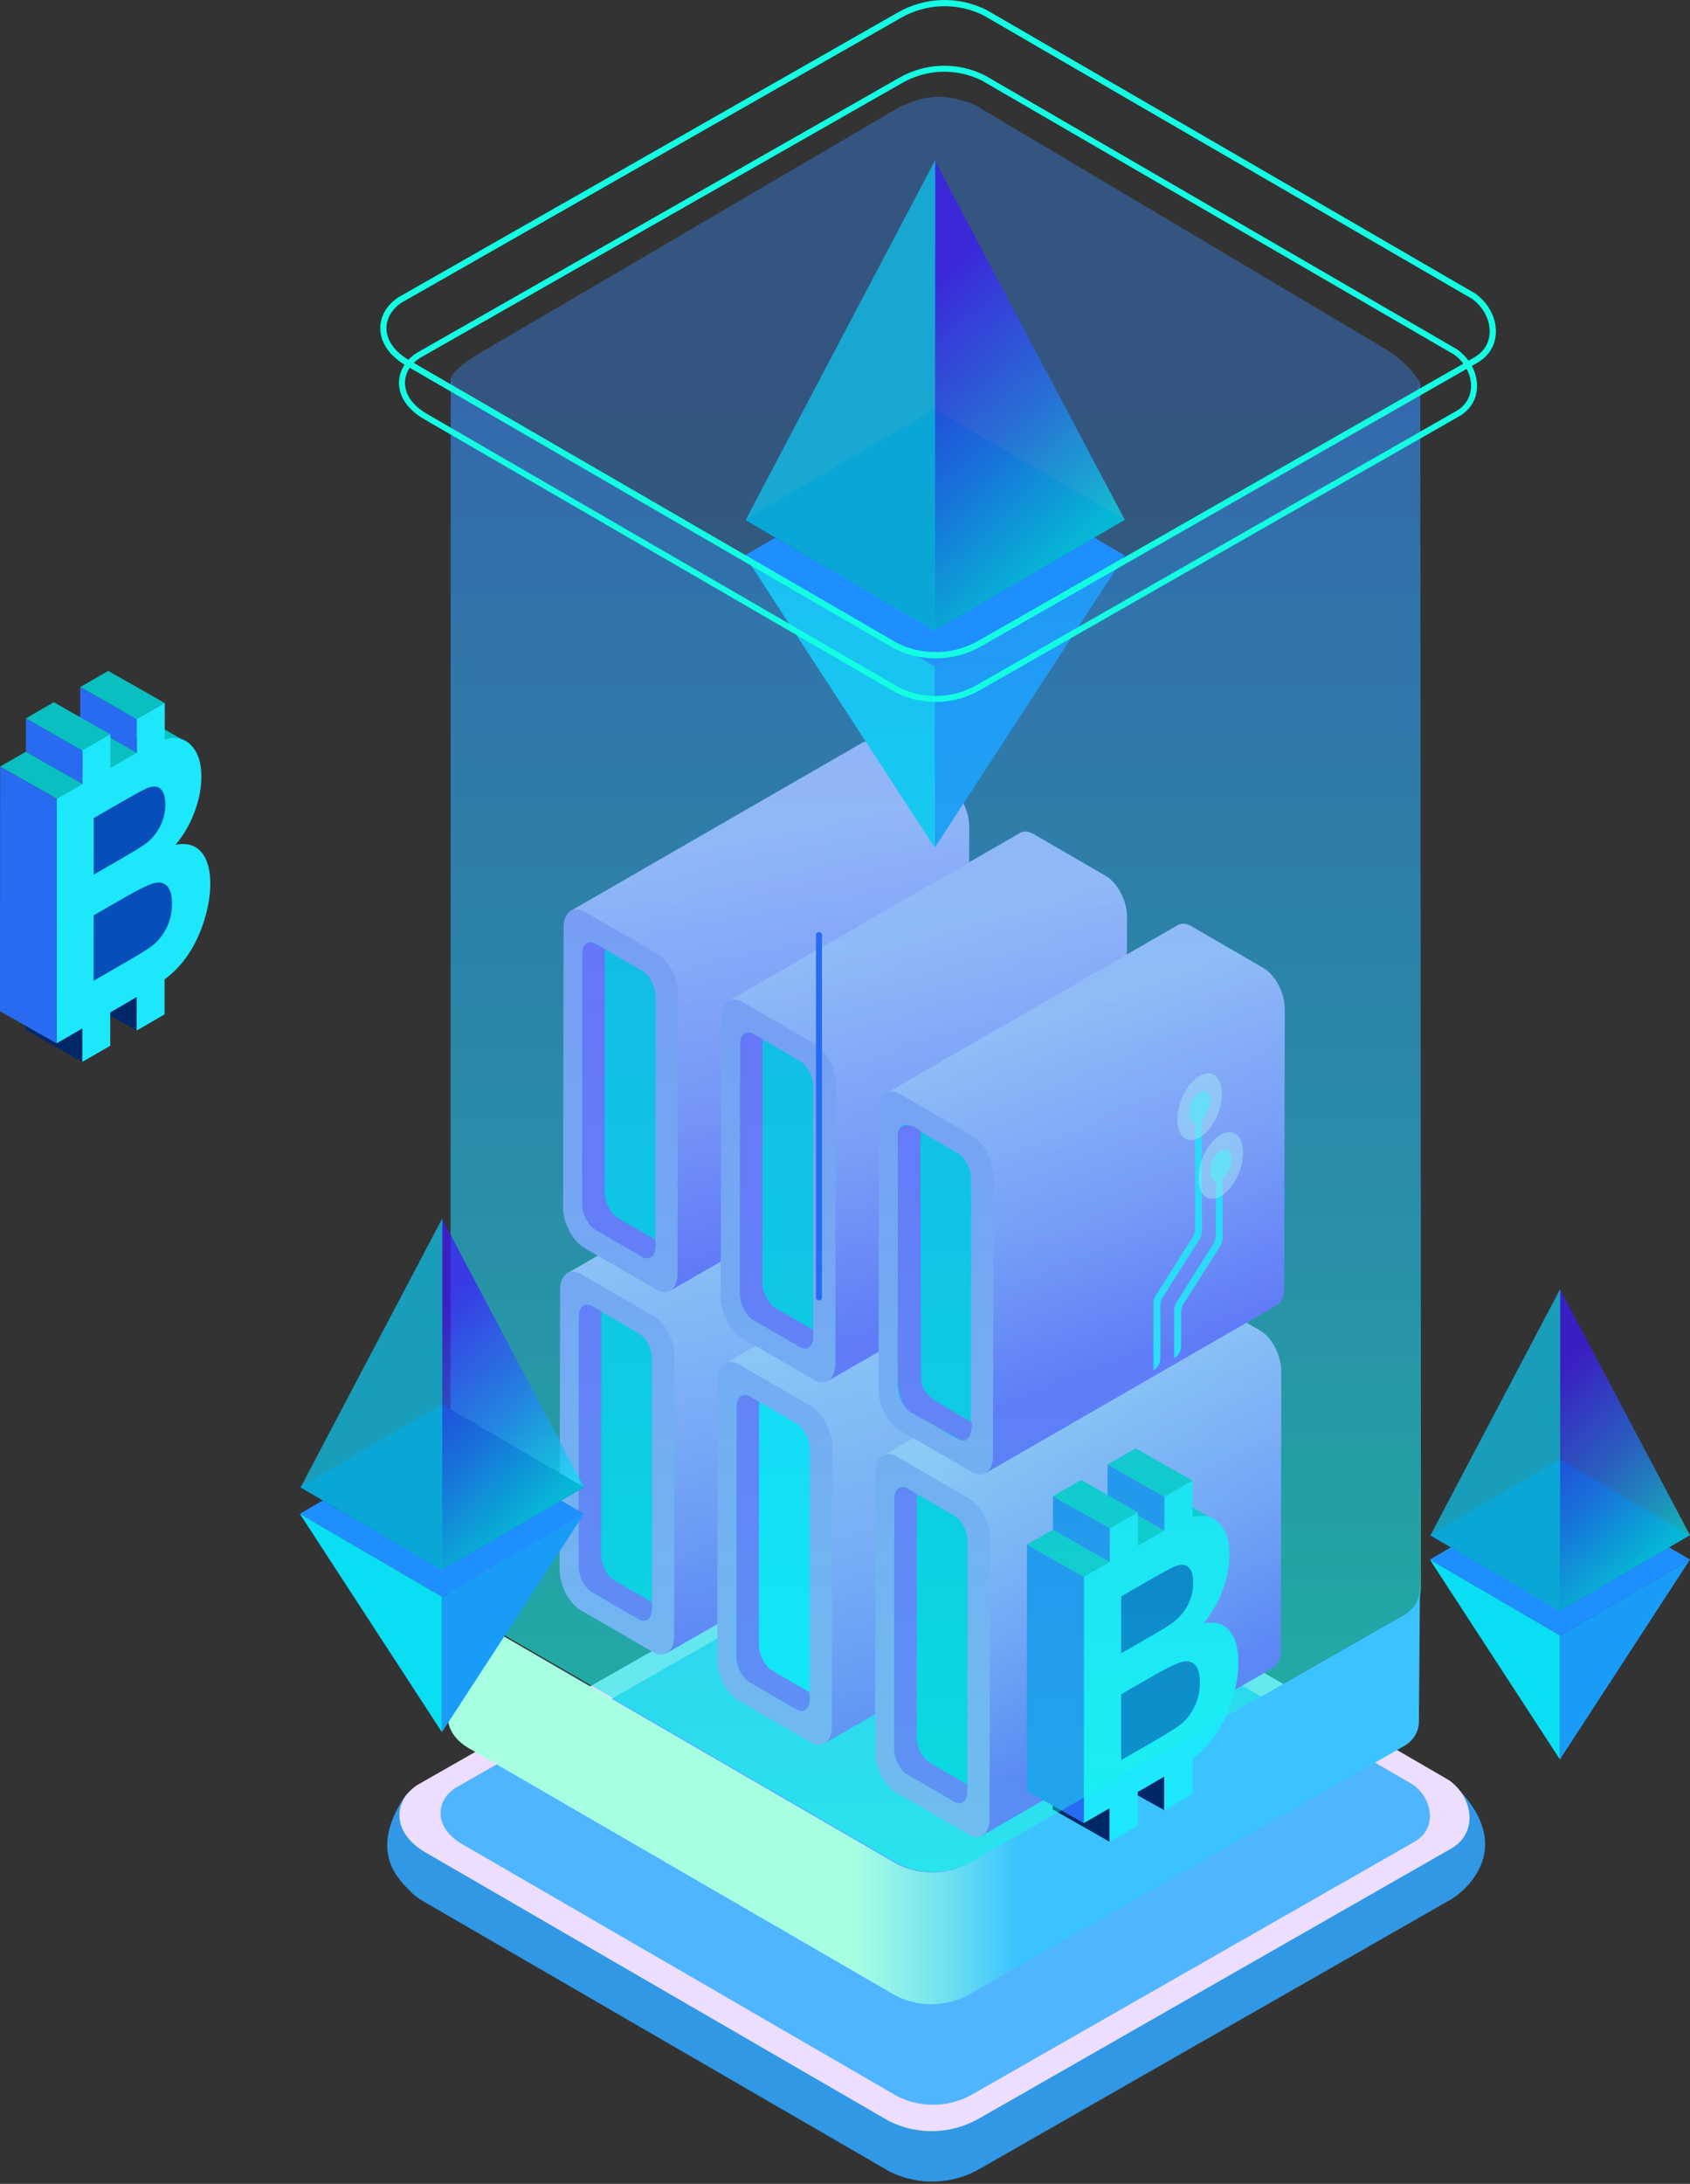 <svg width="295" height="381" viewBox="0 0 295 381" fill="none" xmlns="http://www.w3.org/2000/svg">
<rect x="0" y="0" width="295" height="381" fill="#333333" stroke="none"/>
<path d="M254.848 312.42C254.848 312.42 248.745 311.745 249.983 318.649L172.037 273.419C166.931 270.858 160.877 271.042 155.939 273.913L86.172 313.614C79.328 310.477 73.037 309.459 70.219 314.06C65.105 322.408 68.543 326.947 71.431 329.754C72.106 330.503 72.982 331.199 74.071 331.807C74.164 331.861 74.216 331.89 74.216 331.89L155.259 378.841C160.284 381.353 166.237 381.164 171.092 378.338L253.462 331.27C253.462 331.27 265.471 323.974 254.848 312.42Z" fill="#3098E5"/>
<path d="M155.853 264.082L72.793 311.44C68.654 314.208 68.319 319.632 74.13 323.093L155.173 370.044C160.198 372.557 166.151 372.367 171.006 369.541L253.376 322.472C258.004 319.777 257.195 313.675 253.007 310.62L171.951 263.588C169.558 262.386 166.957 261.789 164.36 261.789C161.416 261.789 158.477 262.556 155.853 264.082Z" fill="#EDDEFF"/>
<path d="M157.153 267.657L79.457 311.939C76.001 314.251 75.723 318.779 80.576 321.669L156.648 365.728C160.843 367.827 165.814 367.669 169.866 365.309L246.988 321.268C250.852 319.018 250.175 313.922 246.679 311.371L170.596 267.243C168.598 266.24 166.427 265.742 164.258 265.742C161.8 265.742 159.345 266.383 157.153 267.657Z" fill="#50B5FF"/>
<g opacity="0.395">
<path d="M248.045 277.202L247.914 66.692C246.133 64.091 244.3 62.389 241.849 60.884L170.044 18.224C163.917 15.913 161.037 16.96 157.071 18.635L84.3 61.279C81.701 62.715 79.344 64.549 78.682 65.819L78.642 275.765C78.246 277.827 79.27 280.145 82.166 281.871L156.819 325.108C160.936 327.168 165.814 327.012 169.792 324.696L245.475 281.476C247.208 280.467 248.002 278.872 248.034 277.202H248.045Z" fill="url(#paint0_linear_1336_144089)"/>
</g>
<path d="M247.819 276.902C247.928 278.729 247.146 280.515 245.262 281.61L169.579 324.832C165.6 327.148 160.723 327.302 156.607 325.244L81.953 282.005C79.686 280.655 78.572 278.943 78.38 277.272V298.504C77.775 300.656 78.742 303.154 81.813 304.984L156.468 348.222C160.584 350.281 165.462 350.126 169.44 347.81L245.123 304.59C247.007 303.493 247.789 301.707 247.681 299.882H247.682L247.863 276.902H247.819Z" fill="url(#paint1_linear_1336_144089)"/>
<path d="M149.96 192.781C149.95 192.786 149.939 192.793 149.929 192.798L98.914 222.195L116.326 288.45L167.082 259.204C167.94 258.795 168.495 257.719 168.497 256.149L168.584 207.398C168.588 204.671 166.935 201.502 164.892 200.317L152.306 193.02C151.783 192.718 151.286 192.574 150.835 192.574C150.517 192.574 150.223 192.644 149.96 192.781Z" fill="url(#paint2_linear_1336_144089)"/>
<path d="M113.959 288.219L101.37 280.921C99.328 279.737 97.676 276.567 97.682 273.84L97.767 225.091C97.773 222.365 99.433 221.114 101.475 222.299L114.063 229.595C116.105 230.779 117.757 233.95 117.753 236.676L117.666 285.426C117.661 288.153 116.002 289.403 113.959 288.219Z" fill="#AB94F8"/>
<path d="M111.426 282.46L103.37 277.79C102.062 277.031 101.005 275.003 101.008 273.258L101.035 229.695C101.038 227.95 102.101 227.149 103.408 227.907L111.465 232.578C112.773 233.337 113.83 235.364 113.827 237.109L113.8 280.672C113.796 282.418 112.734 283.218 111.426 282.46Z" fill="#03C5E0"/>
<path d="M101.044 229.701L101.016 273.265C101.014 275.009 102.071 277.038 103.377 277.796L111.432 282.466C112.742 283.224 113.803 282.425 113.807 280.679L113.808 279.511L107.299 275.737C105.993 274.98 104.935 272.951 104.938 271.207L104.964 228.811L103.416 227.915C103.081 227.72 102.763 227.629 102.474 227.629C101.635 227.629 101.046 228.403 101.044 229.701Z" fill="#8E4FFF"/>
<path d="M177.502 208.514C177.492 208.519 177.48 208.527 177.47 208.533L126.455 237.931L143.868 304.184L194.625 274.939C195.482 274.531 196.037 273.452 196.04 271.883L196.125 223.133C196.129 220.406 194.479 217.235 192.435 216.052L179.848 208.756C179.326 208.452 178.829 208.309 178.378 208.309C178.061 208.309 177.766 208.379 177.502 208.514Z" fill="url(#paint3_linear_1336_144089)"/>
<path d="M141.486 303.96L128.899 296.664C126.855 295.479 125.204 292.309 125.209 289.582L125.296 240.832C125.3 238.106 126.96 236.856 129.002 238.041L141.59 245.337C143.633 246.52 145.285 249.692 145.28 252.418L145.193 301.167C145.189 303.894 143.529 305.145 141.486 303.96Z" fill="#AB94F8"/>
<path d="M138.958 298.197L130.901 293.527C129.594 292.769 128.536 290.74 128.539 288.995L128.568 245.432C128.57 243.688 129.632 242.887 130.94 243.646L138.997 248.316C140.304 249.074 141.362 251.102 141.358 252.848L141.331 296.41C141.328 298.155 140.265 298.956 138.958 298.197Z" fill="#0EE2FF"/>
<path d="M128.574 245.44L128.547 289.003C128.544 290.748 129.601 292.777 130.908 293.535L138.963 298.206C140.272 298.964 141.333 298.163 141.337 296.418L141.338 295.25L134.829 291.477C133.523 290.718 132.465 288.69 132.468 286.946L132.495 244.55L130.946 243.653C130.611 243.459 130.293 243.367 130.004 243.367C129.165 243.367 128.576 244.142 128.574 245.44Z" fill="#8E4FFF"/>
<path d="M205.03 224.593L205.029 224.594C205.018 224.599 205.008 224.606 204.997 224.612L153.982 254.009L171.395 320.263L222.152 291.016C223.01 290.609 223.563 289.532 223.566 287.961L223.652 239.212C223.658 236.485 222.006 233.315 219.964 232.131L207.376 224.833C206.853 224.53 206.355 224.387 205.903 224.387C205.587 224.387 205.293 224.458 205.03 224.593Z" fill="url(#paint4_linear_1336_144089)"/>
<path d="M169.028 320.039L156.44 312.742C154.397 311.557 152.745 308.387 152.75 305.661L152.837 256.911C152.841 254.184 154.501 252.935 156.545 254.119L169.131 261.415C171.175 262.599 172.826 265.771 172.821 268.496L172.734 317.246C172.73 319.974 171.07 321.223 169.028 320.039Z" fill="#AB94F8"/>
<path d="M166.497 314.271L158.442 309.601C157.134 308.843 156.077 306.815 156.08 305.07L156.107 261.507C156.11 259.762 157.172 258.962 158.481 259.72L166.536 264.39C167.843 265.148 168.901 267.177 168.897 268.922L168.87 312.485C168.867 314.23 167.804 315.03 166.497 314.271Z" fill="#03C5E0"/>
<path d="M156.107 261.522L156.08 305.086C156.077 306.83 157.134 308.858 158.441 309.617L166.497 314.287C167.805 315.045 168.867 314.245 168.871 312.5V311.33L162.362 307.558C161.056 306.8 159.998 304.773 160.001 303.028L160.029 260.633L158.48 259.735C158.145 259.54 157.826 259.449 157.537 259.449C156.698 259.448 156.109 260.223 156.107 261.522Z" fill="#8E4FFF"/>
<path d="M150.564 129.55V129.551C150.553 129.555 150.543 129.563 150.532 129.568L99.518 158.966L116.93 225.219L167.687 195.973C168.544 195.565 169.097 194.488 169.101 192.918L169.188 144.168C169.193 141.442 167.54 138.271 165.498 137.088L152.91 129.79C152.387 129.487 151.889 129.344 151.437 129.344C151.121 129.344 150.828 129.414 150.564 129.55Z" fill="url(#paint5_linear_1336_144089)"/>
<path d="M114.567 224.993L101.978 217.695C99.936 216.511 98.284 213.341 98.289 210.614L98.375 161.864C98.38 159.138 100.04 157.888 102.083 159.072L114.67 166.369C116.713 167.553 118.364 170.724 118.36 173.45L118.273 222.201C118.268 224.928 116.609 226.177 114.567 224.993Z" fill="#AB94F8"/>
<path d="M112.037 219.232L103.981 214.562C102.674 213.804 101.616 211.775 101.619 210.03L101.646 166.469C101.65 164.723 102.713 163.922 104.02 164.681L112.077 169.351C113.384 170.109 114.441 172.138 114.436 173.883L114.409 217.446C114.406 219.19 113.345 219.991 112.037 219.232Z" fill="#03C5E0"/>
<path d="M101.647 166.475L101.619 210.04C101.616 211.784 102.673 213.813 103.981 214.571L112.037 219.241C113.344 219.999 114.406 219.199 114.409 217.453L114.41 216.284L107.902 212.512C106.595 211.754 105.537 209.725 105.541 207.98L105.568 165.587L104.02 164.689C103.686 164.495 103.366 164.402 103.077 164.402C102.238 164.402 101.65 165.177 101.647 166.475Z" fill="#8E4FFF"/>
<path d="M178.104 145.288C178.093 145.295 178.082 145.301 178.071 145.305L127.059 174.704L144.47 240.957L195.227 211.71C196.084 211.303 196.637 210.226 196.64 208.656L196.727 159.905C196.733 157.18 195.079 154.01 193.037 152.825L180.45 145.528C179.927 145.226 179.429 145.082 178.977 145.082C178.661 145.082 178.368 145.152 178.104 145.288Z" fill="url(#paint6_linear_1336_144089)"/>
<path d="M142.089 240.731L129.501 233.434C127.459 232.249 125.807 229.078 125.813 226.352L125.898 177.604C125.904 174.876 127.564 173.626 129.606 174.81L142.194 182.107C144.236 183.292 145.889 186.462 145.884 189.188L145.797 237.939C145.792 240.666 144.131 241.915 142.089 240.731Z" fill="#AB94F8"/>
<path d="M139.579 234.967L131.522 230.297C130.215 229.538 129.157 227.51 129.16 225.765L129.187 182.203C129.191 180.457 130.254 179.657 131.561 180.415L139.618 185.085C140.925 185.843 141.983 187.872 141.98 189.617L141.952 233.18C141.949 234.925 140.886 235.725 139.579 234.967Z" fill="#03C5E0"/>
<path d="M129.188 182.214L129.16 225.778C129.157 227.523 130.215 229.552 131.522 230.309L139.578 234.979C140.885 235.736 141.947 234.938 141.95 233.192L141.951 232.023L135.443 228.25C134.136 227.492 133.078 225.464 133.082 223.718L133.109 181.325L131.561 180.427C131.227 180.233 130.907 180.141 130.618 180.141C129.779 180.141 129.191 180.916 129.188 182.214Z" fill="#8E4FFF"/>
<path d="M205.637 161.363C205.626 161.368 205.617 161.374 205.607 161.38L154.592 190.778L172.004 257.032L222.762 227.786C223.62 227.377 224.172 226.3 224.175 224.731L224.262 175.98C224.266 173.254 222.614 170.084 220.572 168.899L207.984 161.602C207.461 161.299 206.964 161.156 206.513 161.156C206.195 161.156 205.901 161.226 205.637 161.363Z" fill="url(#paint7_linear_1336_144089)"/>
<path d="M169.63 256.809L157.043 249.511C155 248.327 153.348 245.157 153.354 242.43L153.44 193.681C153.445 190.954 155.105 189.704 157.148 190.888L169.735 198.185C171.777 199.369 173.43 202.54 173.425 205.266L173.338 254.016C173.334 256.743 171.674 257.992 169.63 256.809Z" fill="#AB94F8"/>
<path d="M167.103 251.046L159.045 246.376C157.738 245.617 156.68 243.589 156.684 241.844L156.711 198.281C156.715 196.536 157.777 195.735 159.084 196.493L167.141 201.164C168.448 201.923 169.506 203.95 169.503 205.695L169.476 249.258C169.473 251.003 168.41 251.804 167.103 251.046Z" fill="#03C5E0"/>
<path d="M206.174 234.895C206.174 235.745 205.722 236.53 204.988 236.956L204.969 236.968V228.491C204.969 228.039 205.097 227.596 205.338 227.215L211.855 216.928C212.096 216.546 212.225 216.104 212.225 215.651V205.417C212.225 205.083 212.494 204.812 212.828 204.812C213.161 204.812 213.431 205.083 213.431 205.417V216.002C213.431 216.455 213.302 216.897 213.06 217.279L206.545 227.566C206.302 227.947 206.174 228.39 206.174 228.842V234.895Z" fill="#30E7FF"/>
<path d="M202.542 236.994C202.541 237.845 202.085 238.631 201.348 239.056V227.322C201.348 226.869 201.476 226.427 201.718 226.045L208.235 215.758C208.476 215.376 208.605 214.935 208.605 214.482V193.685C208.605 193.352 208.875 193.082 209.207 193.082C209.541 193.082 209.81 193.352 209.81 193.685V214.833C209.81 215.285 209.681 215.727 209.44 216.109L202.923 226.398C202.682 226.778 202.554 227.22 202.553 227.671L202.542 236.994Z" fill="#30E7FF"/>
<path d="M209.433 195.618C208.415 196.221 207.576 195.604 207.559 194.237V194.115C207.542 192.749 208.355 191.151 209.372 190.548C210.39 189.944 211.229 190.562 211.244 191.929L211.245 192.049C211.262 193.416 210.451 195.014 209.433 195.618Z" fill="#30E7FF"/>
<path d="M213.125 205.864C212.106 206.468 211.269 205.849 211.252 204.483L211.25 204.362C211.235 202.996 212.047 201.398 213.064 200.794C214.083 200.19 214.921 200.809 214.937 202.176L214.939 202.296C214.955 203.662 214.143 205.26 213.125 205.864Z" fill="#30E7FF"/>
<g opacity="0.5">
<path d="M209.471 198.411C207.331 199.68 205.568 198.38 205.535 195.508L205.532 195.253C205.498 192.38 207.205 189.022 209.346 187.752C211.486 186.483 213.247 187.783 213.282 190.656L213.285 190.91C213.319 193.783 211.612 197.141 209.471 198.411Z" fill="#F8FFFF"/>
</g>
<g opacity="0.5">
<path d="M213.157 208.657C211.017 209.926 209.254 208.627 209.22 205.754L209.217 205.499C209.184 202.626 210.892 199.269 213.032 197.998C215.172 196.729 216.934 198.03 216.969 200.903L216.972 201.157C217.005 204.03 215.297 207.388 213.157 208.657Z" fill="#F8FFFF"/>
</g>
<path d="M158.878 196.377C156.453 196.074 156.717 198.21 156.717 198.21C156.717 198.21 156.717 235.717 156.717 240.496C156.717 245.275 159.074 246.452 159.074 246.452L167.453 251.1C167.453 251.1 168.347 251.743 169.078 250.8C169.809 249.856 169.613 248.154 169.613 248.154L163.198 244.358C163.198 244.358 162.042 243.604 161.344 242.508C160.645 241.413 160.776 240.037 160.776 240.037L160.645 197.751L160.842 197.489C160.842 197.489 159.73 196.508 158.878 196.377Z" fill="#8E4FFF"/>
<path d="M193.693 321.315L183.756 315.676L183.759 309.816L193.696 315.455L193.693 321.315Z" fill="#002869"/>
<path d="M203.234 315.815L193.697 310.487L203.237 309.926L203.234 315.815Z" fill="#002869"/>
<path d="M195.697 295.595L195.688 307.08L206.24 303.407L212.806 292.818L206.76 287.859L195.697 295.595Z" fill="#064FBA"/>
<path d="M195.701 278.515L195.695 288.448L208.271 282.809L210.298 272.987L204.242 271.535L195.701 278.515Z" fill="#064FBA"/>
<path d="M179.254 269.478L183.782 266.867L193.72 272.505L189.191 275.117L179.254 269.478Z" fill="#0ABFBF"/>
<path d="M203.274 267.034L193.335 261.395L188.697 264.041L198.636 269.68L203.274 267.034Z" fill="#0ABFBF"/>
<path d="M211.132 264.672L201.644 259.223L198.631 262.418L208.826 266.65L211.132 264.672Z" fill="#0ABFBF"/>
<path d="M183.795 261.008L193.731 266.648L193.729 272.508L183.791 266.868L183.795 261.008Z" fill="#286BF0"/>
<path d="M193.34 255.508L203.278 261.146L203.274 267.035L193.336 261.396L193.34 255.508Z" fill="#286BF0"/>
<path d="M198.237 252.684L208.174 258.324L203.273 261.148L193.336 255.511L198.237 252.684Z" fill="#0ABFBF"/>
<path d="M188.703 258.184L198.641 263.824L193.739 266.648L183.803 261.01L188.703 258.184Z" fill="#0ABFBF"/>
<path d="M203.238 315.819L203.242 309.93C202.318 310.482 201.286 311.086 200.142 311.746L198.604 312.633L198.6 318.493L193.699 321.318L193.702 315.458L189.174 318.069L189.2 275.12L193.73 272.509L193.733 266.649L198.634 263.824L198.63 269.684L202.082 267.693C202.491 267.457 202.887 267.239 203.269 267.038L203.273 261.15L208.174 258.324L208.17 264.71C209.268 264.39 210.258 264.375 211.136 264.671C212.133 264.994 212.961 265.713 213.619 266.827C214.277 267.941 214.606 269.426 214.606 271.281C214.604 273.293 214.195 275.373 213.38 277.522C212.566 279.671 211.463 281.566 210.07 283.208C212.033 282.838 213.541 283.267 214.597 284.494C215.65 285.723 216.176 287.576 216.175 290.056C216.173 292.01 215.831 294.106 215.148 296.343C214.465 298.583 213.531 300.601 212.343 302.398C211.201 304.131 209.801 305.611 208.143 306.841L208.139 312.993L203.238 315.819ZM195.693 295.596L195.685 307.081L201.707 303.61C204.052 302.258 205.539 301.312 206.171 300.774C207.138 299.981 207.925 298.957 208.533 297.698C209.141 296.439 209.448 295.047 209.449 293.523C209.45 292.235 209.215 291.276 208.747 290.648C208.279 290.02 207.602 289.756 206.714 289.857C205.828 289.957 203.906 290.861 200.947 292.568L195.693 295.596ZM195.703 278.516L195.697 288.449L199.961 285.991C202.495 284.53 204.071 283.573 204.686 283.119C205.8 282.303 206.676 281.284 207.316 280.066C207.954 278.849 208.272 277.548 208.273 276.162C208.273 274.834 207.999 273.913 207.45 273.4C206.901 272.886 206.086 272.853 205 273.304C204.356 273.577 202.501 274.596 199.439 276.362L195.703 278.516Z" fill="#1DE7FB"/>
<path d="M179.263 269.48L189.2 275.12L189.172 318.068L179.236 312.43L179.263 269.48Z" fill="#286BF0"/>
<path d="M196.345 96.922L163.166 116.26L129.986 96.922L163.166 77.582L196.345 96.922Z" fill="#1F8FFF"/>
<path d="M196.345 90.696L163.166 110.036L129.986 90.696L163.166 71.356L196.345 90.696Z" fill="#004F91"/>
<g opacity="0.7">
<path d="M196.345 90.7L163.166 27.973V110.04L196.345 90.7Z" fill="url(#paint8_linear_1336_144089)"/>
</g>
<path d="M196.345 96.918L163.166 147.874V116.257L196.345 96.918Z" fill="#189CF8"/>
<path d="M129.986 96.914L163.166 147.87V116.253L129.986 96.914Z" fill="#0ADEF3"/>
<g opacity="0.7">
<path d="M163.261 27.91L130.139 90.75L163.196 110.126L163.261 27.91Z" fill="#0DCAF4"/>
</g>
<g opacity="0.395">
<path d="M248.045 277.199L247.914 66.69C247.601 67.91 246.833 69.018 245.515 69.784L169.832 113.005C165.854 115.321 160.976 115.476 156.86 113.417L82.206 70.179C80.108 68.929 78.989 67.367 78.682 65.816L78.642 275.762C78.246 277.825 79.27 280.142 82.166 281.868L156.819 325.106C160.936 327.166 165.814 327.01 169.792 324.694L245.475 281.474C247.208 280.465 248.002 278.87 248.034 277.199H248.045Z" fill="url(#paint9_linear_1336_144089)"/>
</g>
<path d="M163.328 122.458C160.946 122.458 158.557 121.909 156.349 120.806L73.895 73.049C71.216 71.454 69.708 69.285 69.646 66.941C69.593 64.875 70.689 62.936 72.655 61.62L72.686 61.6L156.873 13.617C161.509 10.926 167.14 10.752 171.934 13.157L254.399 60.986C256.656 62.63 257.95 65.176 257.822 67.662C257.713 69.76 256.615 71.517 254.733 72.614L171.167 120.336C168.742 121.748 166.039 122.458 163.328 122.458ZM73.222 62.5C71.571 63.611 70.648 65.218 70.692 66.915C70.744 68.885 72.069 70.745 74.426 72.147L156.847 119.884C161.222 122.071 166.392 121.905 170.643 119.431L254.209 71.708C255.775 70.797 256.688 69.34 256.776 67.608C256.886 65.471 255.756 63.269 253.827 61.861L171.435 14.078C166.987 11.847 161.727 12.008 157.396 14.524L73.222 62.5Z" fill="#13FEE2"/>
<path d="M163.326 114.855C160.86 114.855 158.388 114.287 156.104 113.145L70.777 63.725C68.004 62.074 66.444 59.83 66.381 57.405C66.325 55.266 67.459 53.26 69.493 51.898L69.526 51.877L156.646 2.223C161.443 -0.561 167.27 -0.742 172.23 1.747L257.567 51.242C259.903 52.944 261.243 55.578 261.11 58.15C260.998 60.321 259.862 62.14 257.913 63.274L171.438 112.659C168.928 114.12 166.129 114.855 163.326 114.855ZM70.08 52.808C68.371 53.958 67.417 55.622 67.463 57.377C67.516 59.416 68.888 61.341 71.326 62.792L156.617 112.191C161.146 114.454 166.495 114.283 170.894 111.722L257.372 62.337C258.991 61.396 259.936 59.887 260.028 58.094C260.142 55.883 258.973 53.604 256.977 52.148L171.715 2.7C167.112 0.391 161.668 0.558 157.185 3.162L70.08 52.808Z" fill="#13FEE2"/>
<path d="M294.999 272.087L272.294 285.321L249.588 272.087L272.294 258.852L294.999 272.087Z" fill="#1F8FFF"/>
<path d="M294.999 267.829L272.294 281.064L249.588 267.829L272.294 254.594L294.999 267.829Z" fill="#004F91"/>
<g opacity="0.7">
<path d="M294.995 267.829L272.289 224.902V281.064L294.995 267.829Z" fill="url(#paint10_linear_1336_144089)"/>
</g>
<path d="M294.995 272.086L272.289 306.957V285.32L294.995 272.086Z" fill="#189CF8"/>
<path d="M249.588 272.086L272.294 306.957V285.32L249.588 272.086Z" fill="#0ADEF3"/>
<g opacity="0.7">
<path d="M272.352 224.863L249.686 267.867L272.308 281.127L272.352 224.863Z" fill="#0DCAF4"/>
</g>
<path d="M101.939 264.109L77.139 278.563L52.338 264.109L77.139 249.652L101.939 264.109Z" fill="#1F8FFF"/>
<path d="M101.939 259.452L77.139 273.908L52.338 259.452L77.139 244.996L101.939 259.452Z" fill="#004F91"/>
<g opacity="0.7">
<path d="M101.945 259.457L77.144 212.57V273.913L101.945 259.457Z" fill="url(#paint11_linear_1336_144089)"/>
</g>
<path d="M101.945 264.105L77.144 302.194V278.561L101.945 264.105Z" fill="#189CF8"/>
<path d="M52.338 264.105L77.139 302.194V278.561L52.338 264.105Z" fill="#0ADEF3"/>
<g opacity="0.7">
<path d="M77.223 212.523L52.465 259.495L77.174 273.977L77.223 212.523Z" fill="#0DCAF4"/>
</g>
<path d="M14.373 185.256L4.498 179.651L4.501 173.828L14.377 179.431L14.373 185.256Z" fill="#002869"/>
<path d="M23.854 179.79L14.377 174.496L23.858 173.938L23.854 179.79Z" fill="#002869"/>
<path d="M16.363 159.691L16.354 171.105L26.84 167.455L33.367 156.932L27.358 152.004L16.363 159.691Z" fill="#064FBA"/>
<path d="M16.363 142.718L16.357 152.589L28.855 146.986L30.869 137.224L24.851 135.781L16.363 142.718Z" fill="#064FBA"/>
<path d="M0.025 133.735L4.526 131.141L14.402 136.744L9.901 139.339L0.025 133.735Z" fill="#0ABFBF"/>
<path d="M23.893 131.311L14.016 125.707L9.406 128.337L19.284 133.941L23.893 131.311Z" fill="#0ABFBF"/>
<path d="M31.699 128.955L22.27 123.539L19.275 126.715L29.407 130.921L31.699 128.955Z" fill="#0ABFBF"/>
<path d="M4.524 125.316L14.398 130.922L14.396 136.745L4.52 131.141L4.524 125.316Z" fill="#286BF0"/>
<path d="M14.002 119.852L23.879 125.455L23.874 131.307L13.998 125.703L14.002 119.852Z" fill="#286BF0"/>
<path d="M18.891 117.047L28.766 122.652L23.895 125.459L14.02 119.857L18.891 117.047Z" fill="#0ABFBF"/>
<path d="M9.399 122.512L19.276 128.117L14.404 130.924L4.529 125.321L9.399 122.512Z" fill="#0ABFBF"/>
<path d="M23.854 179.787L23.858 173.934C22.939 174.483 21.914 175.083 20.778 175.739L19.248 176.621L19.244 182.445L14.374 185.252L14.377 179.429L9.877 182.023L9.903 139.34L14.405 136.746L14.408 130.921L19.279 128.114L19.275 133.938L22.705 131.959C23.112 131.725 23.505 131.508 23.885 131.308L23.889 125.456L28.759 122.648L28.755 128.994C29.846 128.677 30.831 128.662 31.703 128.956C32.694 129.277 33.516 129.991 34.171 131.098C34.825 132.205 35.151 133.681 35.151 135.525C35.149 137.525 34.743 139.591 33.933 141.728C33.125 143.863 32.028 145.746 30.644 147.378C32.595 147.011 34.093 147.437 35.143 148.656C36.189 149.877 36.712 151.719 36.711 154.184C36.709 156.126 36.369 158.209 35.691 160.432C35.012 162.658 34.083 164.663 32.903 166.449C31.767 168.172 30.377 169.642 28.729 170.865L28.725 176.979L23.854 179.787ZM16.356 159.69L16.347 171.103L22.333 167.654C24.663 166.31 26.141 165.37 26.768 164.835C27.73 164.048 28.512 163.03 29.116 161.778C29.721 160.527 30.026 159.144 30.027 157.63C30.028 156.35 29.794 155.397 29.329 154.772C28.864 154.148 28.191 153.885 27.309 153.986C26.428 154.085 24.518 154.984 21.577 156.681L16.356 159.69ZM16.365 142.715L16.36 152.587L20.598 150.144C23.115 148.692 24.682 147.741 25.293 147.29C26.4 146.479 27.271 145.466 27.907 144.256C28.541 143.046 28.857 141.753 28.858 140.376C28.858 139.056 28.585 138.141 28.04 137.631C27.494 137.121 26.685 137.087 25.605 137.535C24.965 137.807 23.122 138.819 20.079 140.575L16.365 142.715Z" fill="#1DE7FB"/>
<path d="M0.026 133.738L9.902 139.343L9.874 182.025L0 176.421L0.026 133.738Z" fill="#286BF0"/>
<path d="M142.959 226.355C142.959 197.3 142.959 169.993 142.959 163.133" stroke="#286BF1" stroke-width="1.047" stroke-linecap="round"/>
<defs>
<linearGradient id="paint0_linear_1336_144089" x1="164.35" y1="68.409" x2="164.35" y2="327.101" gradientUnits="userSpaceOnUse">
<stop stop-color="#3488F2"/>
<stop offset="0.56" stop-color="#23C4EA"/>
<stop offset="1" stop-color="#13FFE2"/>
</linearGradient>
<linearGradient id="paint1_linear_1336_144089" x1="149.256" y1="328.539" x2="177.534" y2="328.539" gradientUnits="userSpaceOnUse">
<stop stop-color="#A7FFE2"/>
<stop offset="0.56" stop-color="#71E1F0"/>
<stop offset="1" stop-color="#3BC3FF"/>
</linearGradient>
<linearGradient id="paint2_linear_1336_144089" x1="109.138" y1="216.161" x2="124.586" y2="287.904" gradientUnits="userSpaceOnUse">
<stop stop-color="#D3C2FF"/>
<stop offset="0.56" stop-color="#AD84FF"/>
<stop offset="1" stop-color="#8845FF"/>
</linearGradient>
<linearGradient id="paint3_linear_1336_144089" x1="139.822" y1="231.634" x2="161.293" y2="309.922" gradientUnits="userSpaceOnUse">
<stop stop-color="#D3C2FF"/>
<stop offset="0.56" stop-color="#AD84FF"/>
<stop offset="1" stop-color="#8845FF"/>
</linearGradient>
<linearGradient id="paint4_linear_1336_144089" x1="172.063" y1="247.712" x2="198.246" y2="300.079" gradientUnits="userSpaceOnUse">
<stop stop-color="#D3C2FF"/>
<stop offset="0.56" stop-color="#AD84FF"/>
<stop offset="1" stop-color="#8845FF"/>
</linearGradient>
<linearGradient id="paint5_linear_1336_144089" x1="127.547" y1="146.385" x2="141.163" y2="219.699" gradientUnits="userSpaceOnUse">
<stop stop-color="#D3C2FF"/>
<stop offset="0.56" stop-color="#AD84FF"/>
<stop offset="1" stop-color="#8845FF"/>
</linearGradient>
<linearGradient id="paint6_linear_1336_144089" x1="154.04" y1="163.171" x2="170.797" y2="229.153" gradientUnits="userSpaceOnUse">
<stop stop-color="#D3C2FF"/>
<stop offset="0.56" stop-color="#AD84FF"/>
<stop offset="1" stop-color="#8845FF"/>
</linearGradient>
<linearGradient id="paint7_linear_1336_144089" x1="177.385" y1="179.245" x2="197.808" y2="237.896" gradientUnits="userSpaceOnUse">
<stop stop-color="#D3C2FF"/>
<stop offset="0.56" stop-color="#AD84FF"/>
<stop offset="1" stop-color="#8845FF"/>
</linearGradient>
<linearGradient id="paint8_linear_1336_144089" x1="159.333" y1="52.51" x2="193.633" y2="89.69" gradientUnits="userSpaceOnUse">
<stop stop-color="#3E16FF"/>
<stop offset="0.56" stop-color="#237BF9"/>
<stop offset="1" stop-color="#09E1F2"/>
</linearGradient>
<linearGradient id="paint9_linear_1336_144089" x1="164.35" y1="68.406" x2="164.35" y2="327.099" gradientUnits="userSpaceOnUse">
<stop stop-color="#3488F2"/>
<stop offset="0.56" stop-color="#23C4EA"/>
<stop offset="1" stop-color="#13FFE2"/>
</linearGradient>
<linearGradient id="paint10_linear_1336_144089" x1="269.666" y1="241.694" x2="293.139" y2="267.138" gradientUnits="userSpaceOnUse">
<stop stop-color="#3E16FF"/>
<stop offset="0.56" stop-color="#237BF9"/>
<stop offset="1" stop-color="#09E1F2"/>
</linearGradient>
<linearGradient id="paint11_linear_1336_144089" x1="74.279" y1="230.911" x2="99.918" y2="258.702" gradientUnits="userSpaceOnUse">
<stop stop-color="#3E16FF"/>
<stop offset="0.56" stop-color="#237BF9"/>
<stop offset="1" stop-color="#09E1F2"/>
</linearGradient>
</defs>
</svg>
